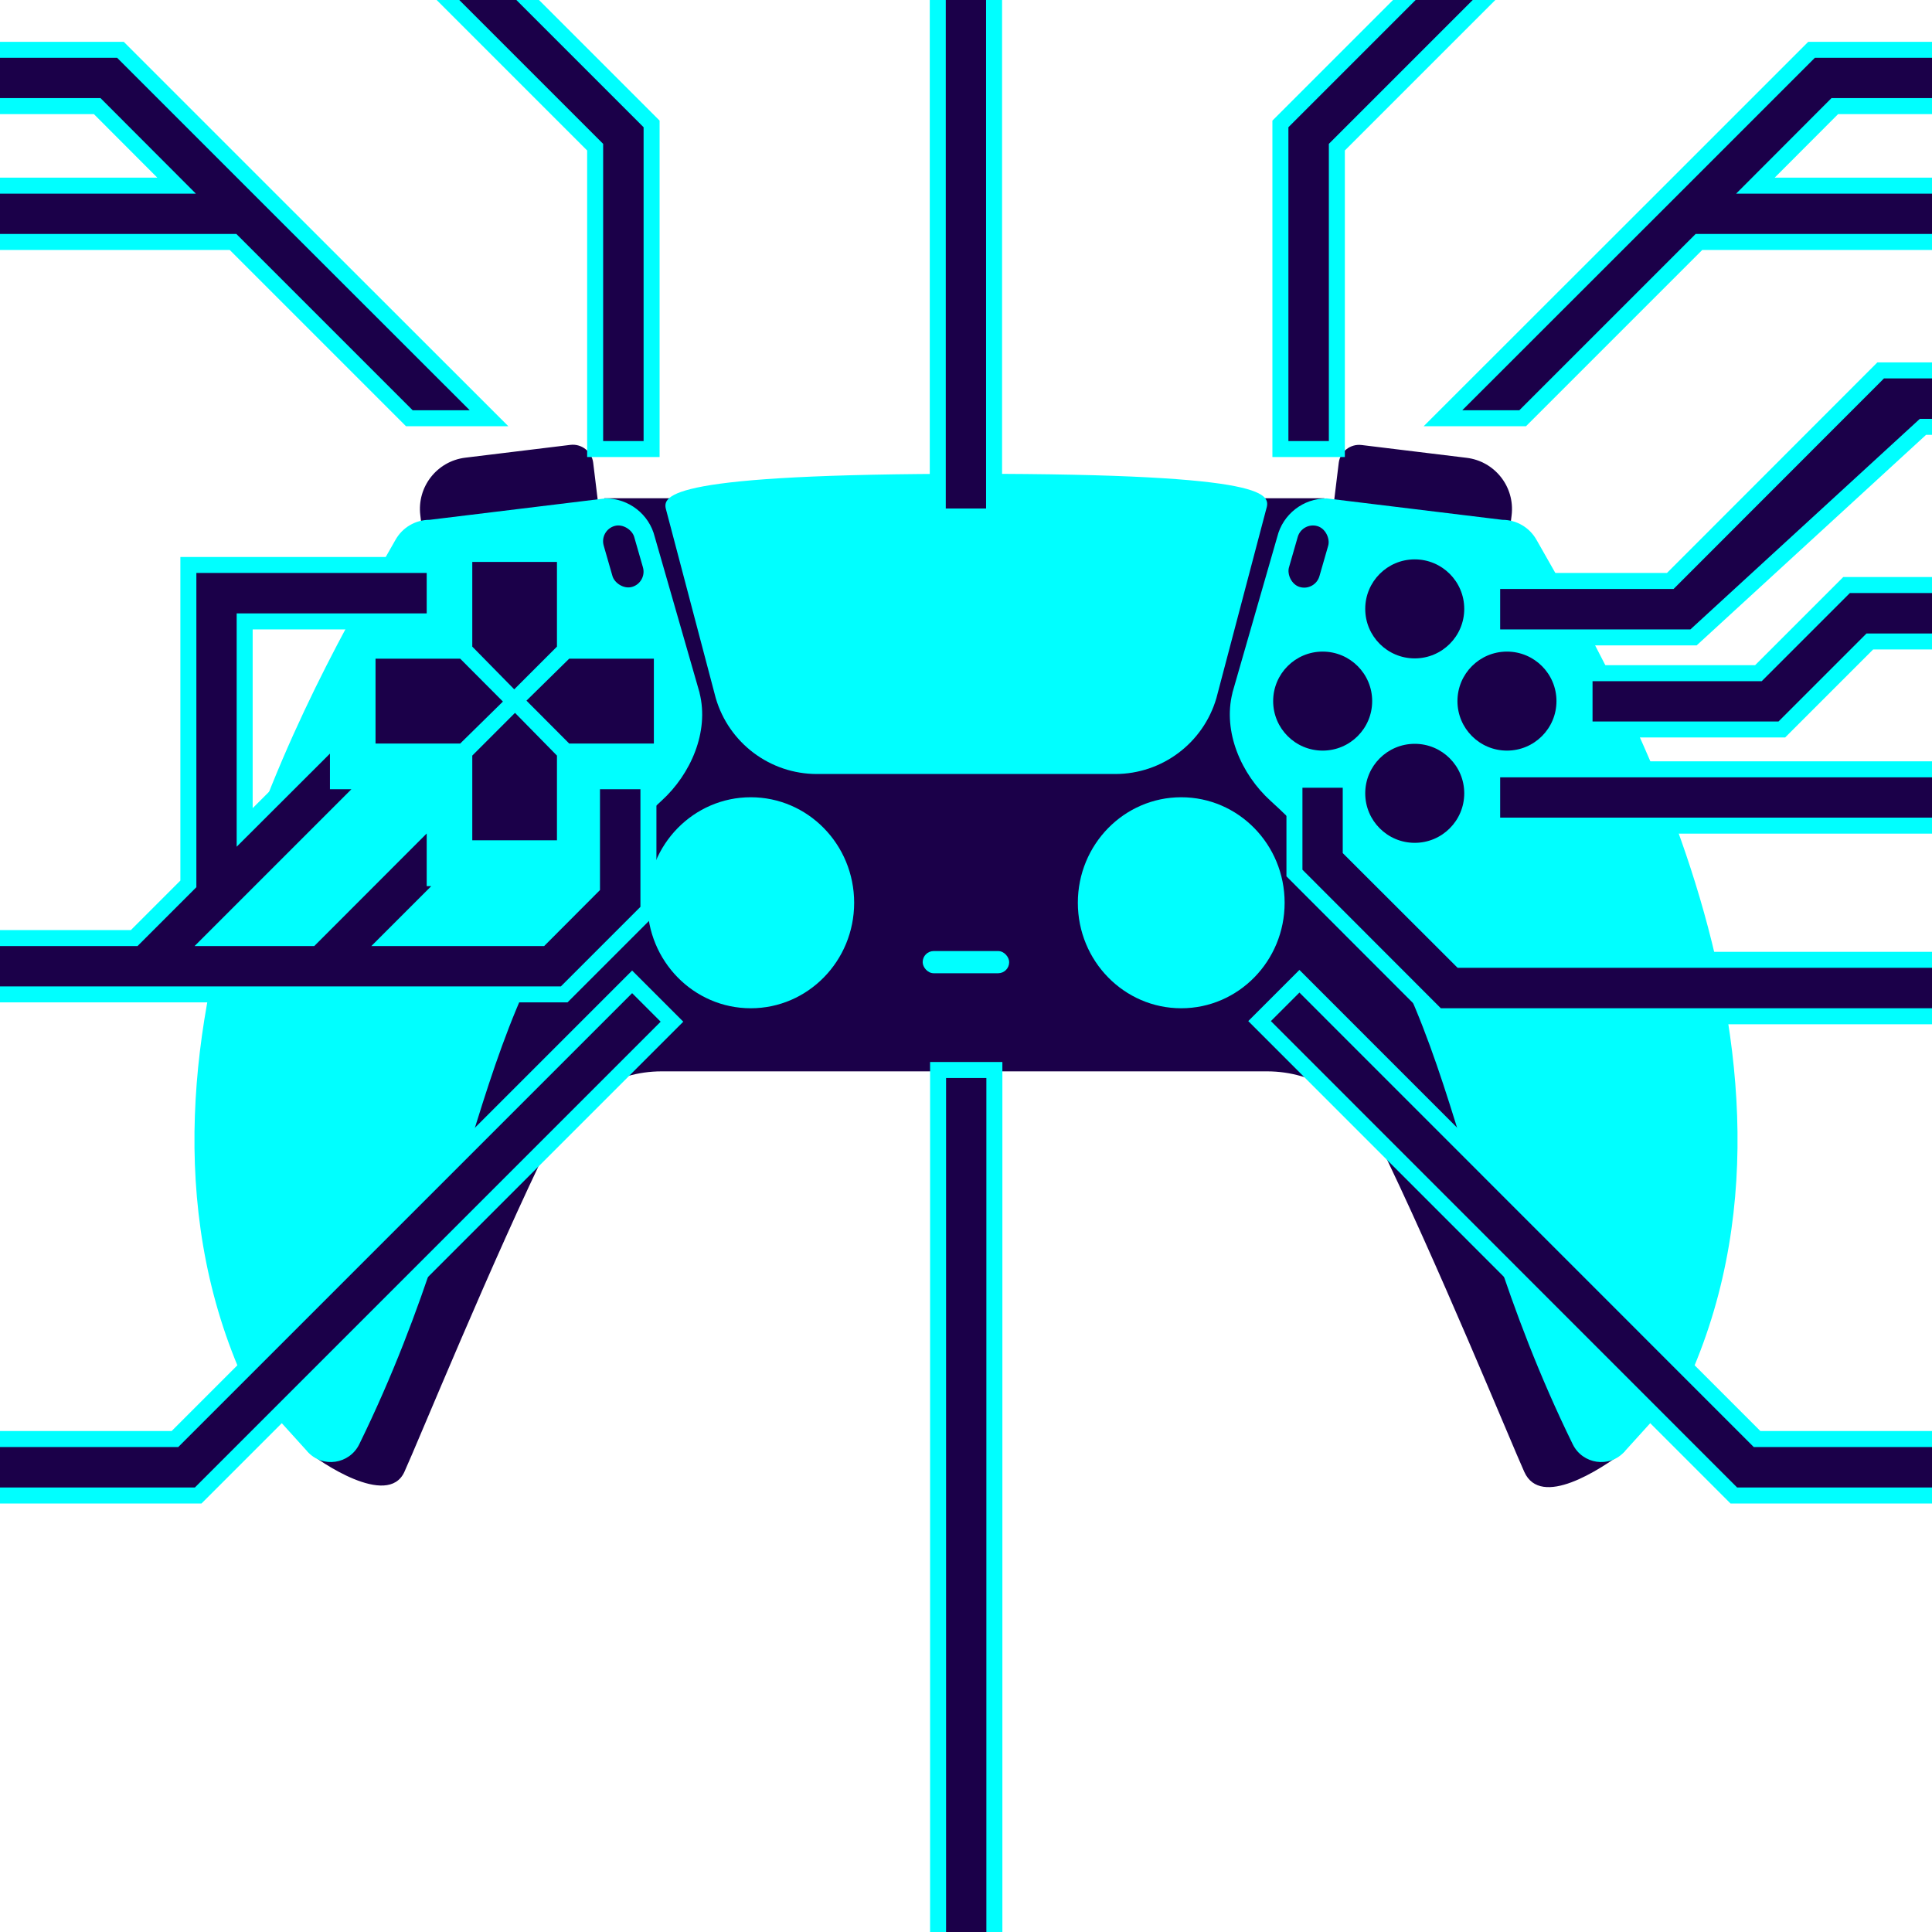 <?xml version="1.0" encoding="UTF-8"?>
<svg id="Layer_1" data-name="Layer 1" xmlns="http://www.w3.org/2000/svg" xmlns:xlink="http://www.w3.org/1999/xlink" viewBox="0 0 128 128">
  <defs>
    <style>
      .cls-1, .cls-2 {
        fill: #1b0049;
      }

      .cls-2 {
        stroke: aqua;
        stroke-miterlimit: 10;
        stroke-width: 1.06px;
      }

      .cls-3 {
        fill: aqua;
      }

      .cls-4 {
        filter: url(#outer-glow-1);
      }
    </style>
    <filter id="outer-glow-1" filterUnits="userSpaceOnUse">
      <feOffset dx="0" dy="0"/>
      <feGaussianBlur result="blur" stdDeviation="6.22"/>
      <feFlood flood-color="aqua" flood-opacity=".75"/>
      <feComposite in2="blur" operator="in"/>
      <feComposite in="SourceGraphic"/>
    </filter>
  </defs>
  <g>
    <path class="cls-1" d="m48.39,33.01c-5.29,0-8.35,0-8.35,0l-.76,18.86-18.9,44.29c.72.63,5.3,3.78,6.41,1.36.87-1.9,5.89-14.19,9.72-21.98,1.37-2.79,4.21-4.56,7.32-4.56h40.12c3.11,0,5.95,1.77,7.32,4.56,3.83,7.79,8.86,20.08,9.72,21.98,1.1,2.43,5.01-.15,6.64-1.36l-19.13-44.29-.76-18.86s-3.06,0-8.35,0h-30.99Z"/>
    <rect class="cls-3" x="61.13" y="63.01" width="5.73" height="1.47" rx=".73" ry=".73"/>
    <g>
      <path class="cls-1" d="m89.78,30.01h7.01c1.89,0,3.42,1.53,3.42,3.42v3.08h-11.79v-5.14c0-.75.61-1.36,1.36-1.36Z" transform="translate(4.72 -11.17) rotate(6.95)"/>
      <path class="cls-1" d="m27.78,30.01h11.79v3.08c0,1.89-1.53,3.42-3.42,3.42h-7.01c-.75,0-1.36-.61-1.36-1.36v-5.14h0Z" transform="translate(71.13 62.19) rotate(173.05)"/>
    </g>
    <g>
      <ellipse class="cls-3" cx="78.26" cy="59.81" rx="6.85" ry="6.99"/>
      <ellipse class="cls-3" cx="49.74" cy="59.81" rx="6.85" ry="6.99"/>
    </g>
    <g>
      <path class="cls-3" d="m81.65,45.9l2.97-10.33c.37-1.5,1.72-2.55,3.27-2.55l11.65,1.42c.94,0,1.8.51,2.26,1.33,3.81,6.8,20.03,32.83,10.2,55.33-.14.32-.33.61-.56.86l-3.82,4.22c-.99,1.1-2.77.83-3.42-.49-8.99-18.36-7.21-31.01-20.02-42.63-1.95-1.77-3.17-4.58-2.53-7.14Z"/>
      <path class="cls-3" d="m64.43,31.39c20.17,0,19.74,1.4,19.45,2.38l-3.29,12.48c-.87,2.98-3.6,5.03-6.7,5.03h-19.77c-3.1,0-5.83-2.05-6.7-5.03l-3.29-12.48c-.28-.97.15-2.38,20.31-2.38Z"/>
      <path class="cls-3" d="m46.35,45.9l-2.97-10.33c-.37-1.5-1.72-2.55-3.27-2.55l-11.65,1.42c-.94,0-1.8.51-2.26,1.33-3.81,6.8-20.03,32.83-10.2,55.33.14.32.33.61.56.86l3.82,4.22c.99,1.1,2.77.83,3.42-.49,8.99-18.36,7.21-31.01,20.02-42.63,1.95-1.77,3.17-4.58,2.53-7.14Z"/>
    </g>
    <g>
      <g>
        <g>
          <polygon class="cls-1" points="31.29 42.84 34.07 45.67 36.9 42.84 36.9 37.23 31.29 37.23 31.29 42.84"/>
          <polygon class="cls-1" points="36.9 50.06 34.12 47.23 31.29 50.06 31.29 55.67 36.9 55.67 36.9 50.06"/>
        </g>
        <g>
          <polygon class="cls-1" points="37.71 43.64 34.88 46.42 37.71 49.26 43.32 49.26 43.32 43.64 37.71 43.64"/>
          <polygon class="cls-1" points="30.49 49.26 33.32 46.48 30.49 43.64 24.88 43.64 24.88 49.26 30.49 49.26"/>
        </g>
      </g>
      <g>
        <g>
          <circle class="cls-1" cx="93.73" cy="40.34" r="3.28"/>
          <circle class="cls-1" cx="93.73" cy="52.56" r="3.28"/>
        </g>
        <g>
          <circle class="cls-1" cx="99.84" cy="46.45" r="3.28"/>
          <circle class="cls-1" cx="87.63" cy="46.45" r="3.28"/>
        </g>
      </g>
    </g>
    <g>
      <rect class="cls-1" x="85.65" y="34.77" width="2.1" height="4.2" rx="1.05" ry="1.05" transform="translate(13.57 -22.53) rotate(16.05)"/>
      <rect class="cls-1" x="40.25" y="34.77" width="2.1" height="4.2" rx="1.05" ry="1.05" transform="translate(91.18 60.88) rotate(163.95)"/>
    </g>
  </g>
  <g class="cls-4">
    <polygon class="cls-2" points="89.49 56.3 89.49 51.66 85.76 51.66 85.76 57.84 95.24 67.33 128.99 67.33 128.99 63.59 96.79 63.59 89.49 56.3"/>
    <polygon class="cls-2" points="116.5 44.6 104.98 44.6 104.98 48.33 118.05 48.33 123.88 42.5 128.99 42.5 128.99 38.76 122.34 38.76 116.5 44.6"/>
    <polygon class="cls-2" points="110.66 38.49 98.86 38.49 98.86 42.23 112.2 42.23 127.4 28.28 128.99 28.28 128.99 24.54 124.6 24.54 110.66 38.49"/>
    <rect class="cls-2" x="98.86" y="50.97" width="30.13" height="3.73"/>
    <rect class="cls-2" x="62.13" y="-.97" width="3.73" height="35.19"/>
    <rect class="cls-2" x="62.15" y="70.89" width="3.73" height="58.11"/>
    <polygon class="cls-2" points="86.09 65.01 83.45 67.65 114.87 99.08 128.99 99.08 128.99 95.34 116.41 95.34 86.09 65.01"/>
    <polygon class="cls-2" points="88.57 9.75 99.29 -.97 94.01 -.97 84.83 8.21 84.83 29.75 88.57 29.75 88.57 9.75"/>
    <polygon class="cls-2" points="128.99 7.03 128.99 3.3 120.02 3.3 111.02 12.3 111.02 12.3 95.6 27.71 100.88 27.71 112.56 16.03 128.99 16.03 128.99 12.3 116.3 12.3 121.56 7.03 128.99 7.03"/>
    <polygon class="cls-2" points="27.12 27.71 32.4 27.71 17.53 12.85 16.98 12.3 7.98 3.3 -.99 3.3 -.99 7.03 6.44 7.03 11.7 12.3 -.99 12.3 -.99 16.03 15.44 16.03 27.12 27.71"/>
    <polygon class="cls-2" points="39.43 29.75 43.17 29.75 43.17 8.21 33.99 -.97 28.68 -1 39.43 9.75 39.43 29.75"/>
    <polygon class="cls-2" points="10.44 65.88 21.26 65.88 22.14 65.88 37.38 65.88 42.96 60.3 42.96 51.76 39.22 51.76 39.22 58.75 35.83 62.15 25.88 62.15 29.85 58.18 28.8 58.18 28.8 53.94 20.6 62.15 14.17 62.15 24.56 51.76 22.39 51.76 22.39 48.65 16.21 54.82 16.21 41.17 28.8 41.17 28.8 37.43 12.48 37.43 12.48 58.56 8.89 62.15 -.99 62.15 -.99 65.88 9.66 65.88 10.44 65.88"/>
    <polygon class="cls-2" points="11.59 95.34 -.99 95.34 -.99 99.08 13.13 99.08 44.52 67.69 41.88 65.05 11.59 95.34"/>
  </g>
</svg>